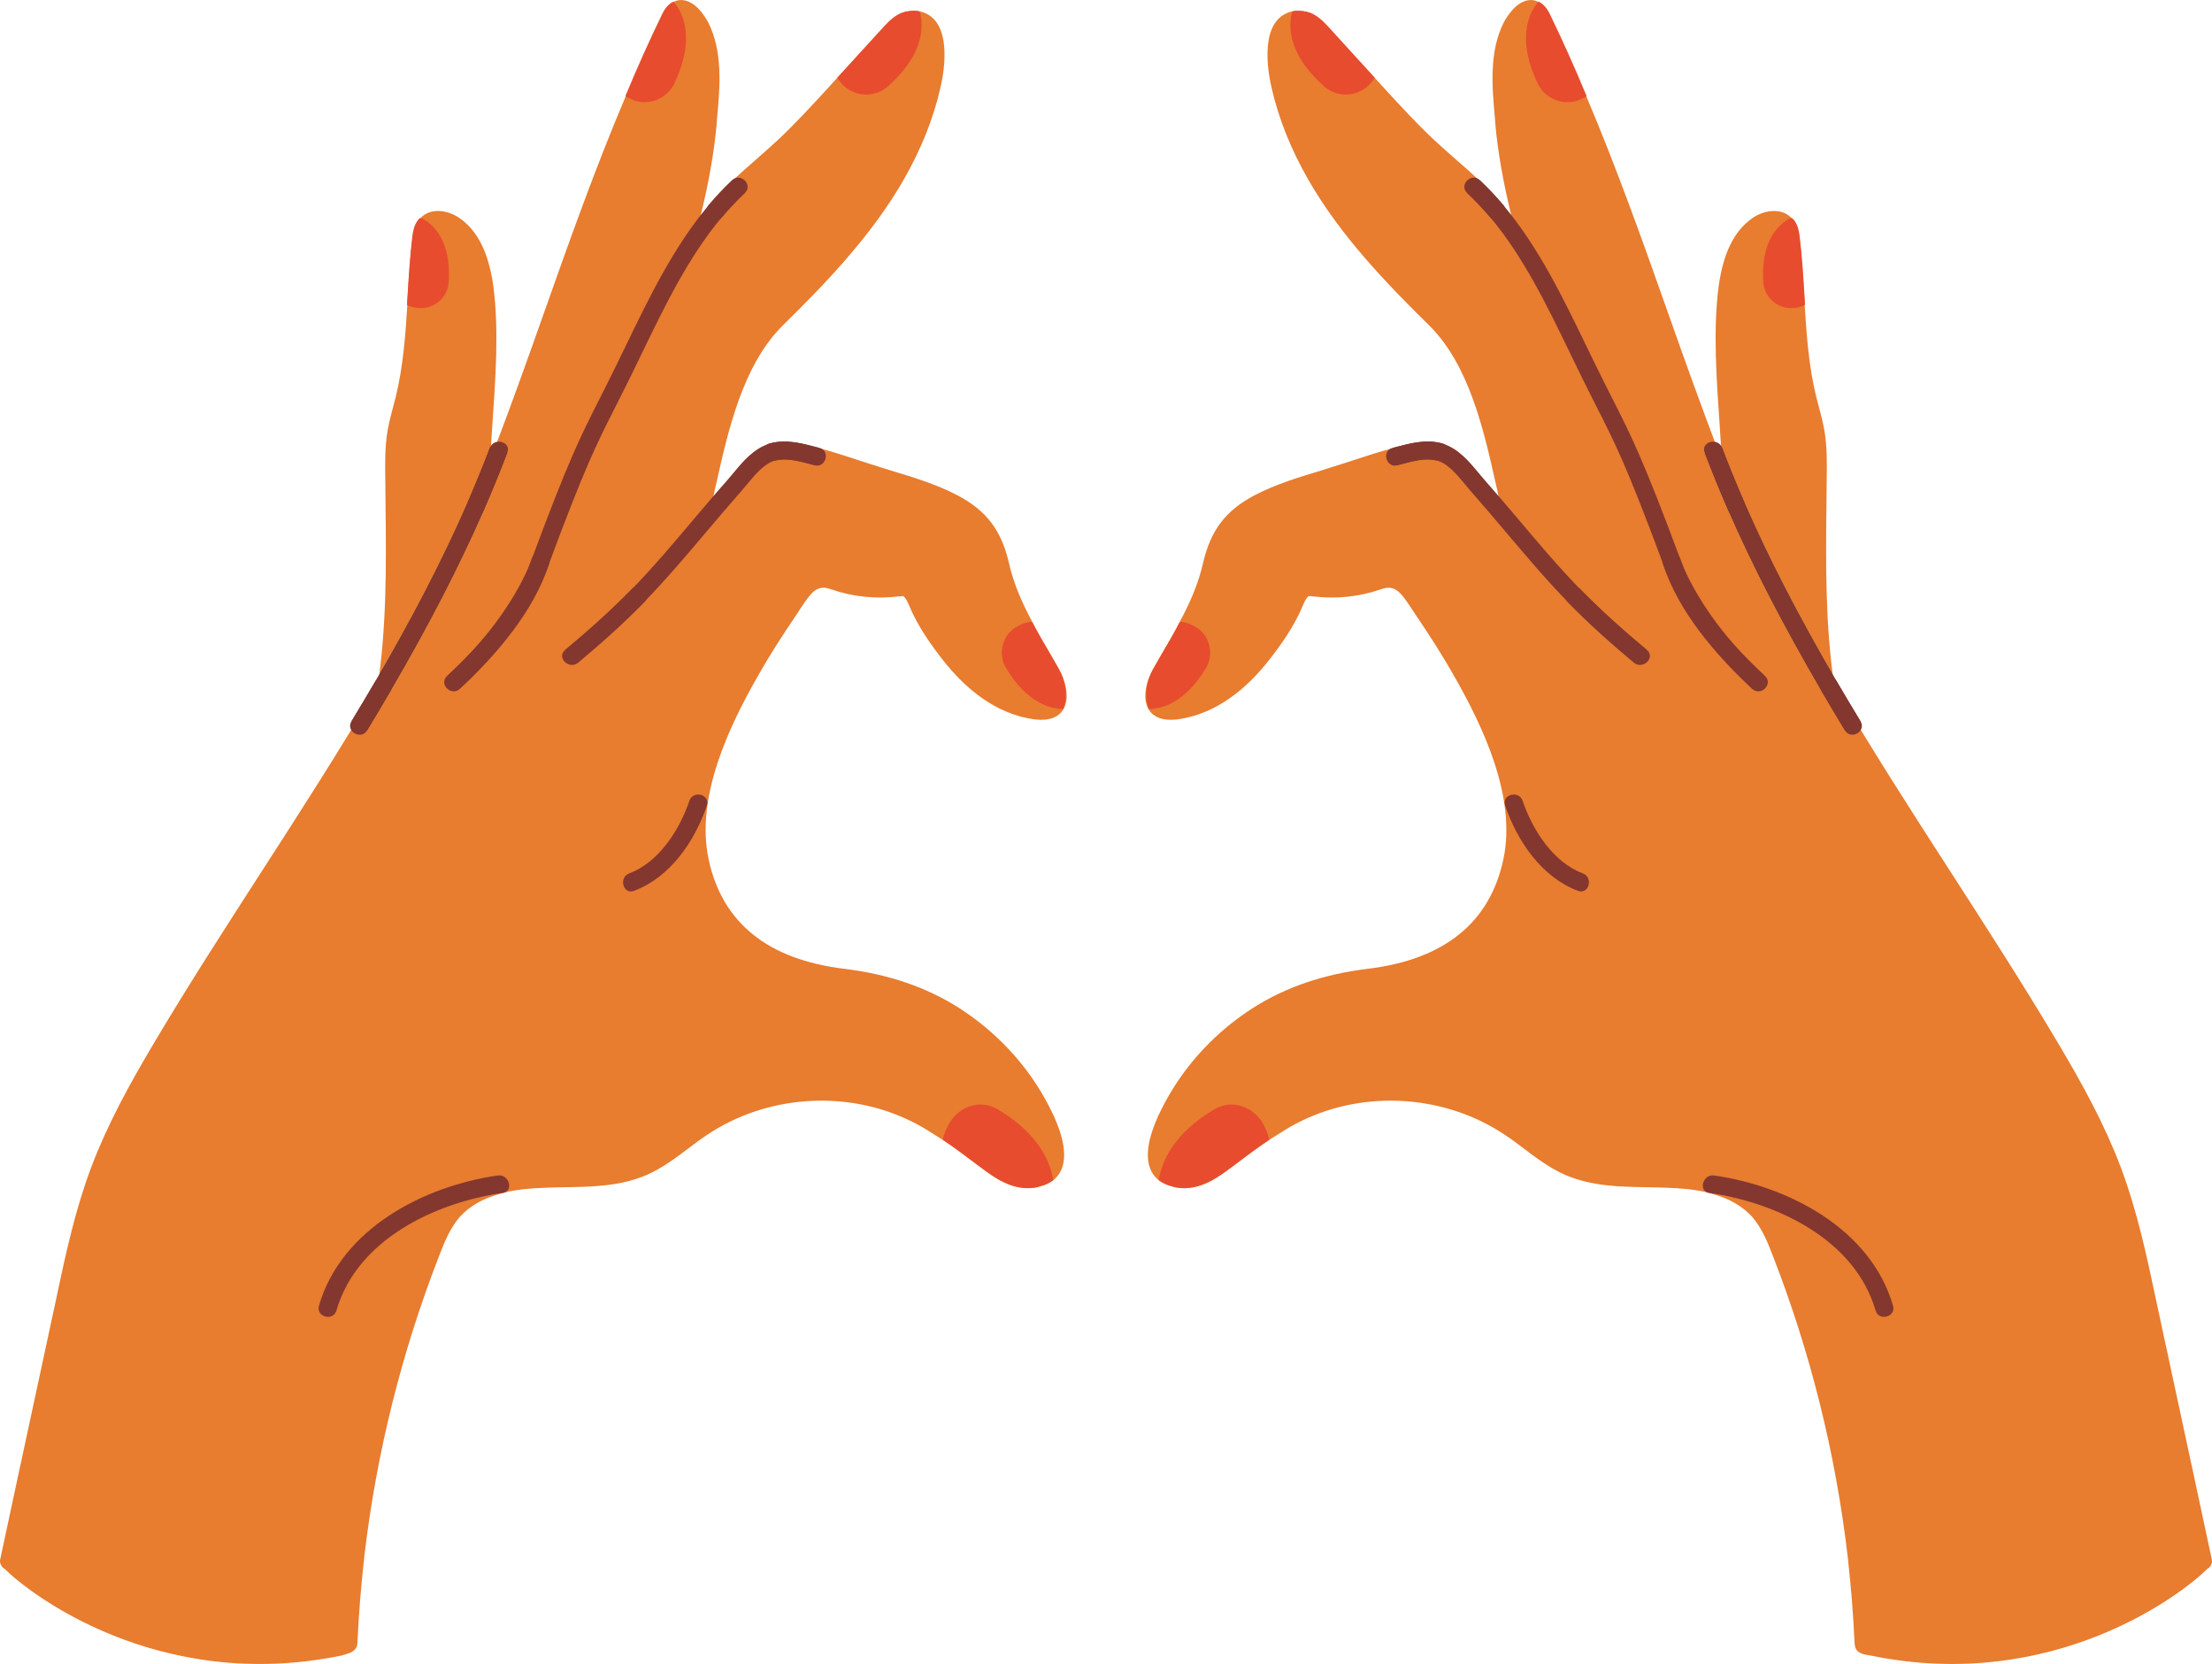 <svg xmlns="http://www.w3.org/2000/svg" width="1080" height="812.59" viewBox="0 0 1080 812.59"><g id="a"/><g id="b"><g id="c"><g id="d"><g><path d="M510.3 536.73c8.78 15.7 11.32 27.48 7.62 35.1-.69 1.39-1.85 3-3.58 4.5-1.62 1.27-3.81 2.42-6.81 3.12-.81.35-1.62.46-2.43.58-10.85 1.62-20.09-5.31-26.21-9.93l-2.19-1.62c-5.31-4.04-10.74-8.08-16.28-11.78-1.85-1.15-3.7-2.31-5.54-3.46-3.35-2.19-6.81-4.16-10.39-5.89-31.41-15.36-70.56-12.59-99.54 7.04-3 1.96-5.89 4.16-8.78 6.35-6.24 4.73-12.7 9.58-20.21 12.93-13.16 5.77-27.37 5.89-41.23 6.12-2.89.0-5.66.12-8.55.23-7.51.23-14.09.92-19.75 2.31-.35.12-.58.23-.92.35-.23.0-.46.0-.69.12-8.89 2.31-15.47 6.12-20.32 11.43-4.5 5.2-7.39 11.89-10.05 18.94-18.36 47.11-30.72 96.65-36.61 147.23-1.62 14.9-2.63 26.9-3.33 41.91-.23 4.27-3.81 4.92-7.64 6.12-89.96 18.59-153.12-30.72-164.55-42.26-.92-.46-1.62-1.27-2.08-2.43-.23-.69-.35-1.5-.12-2.31 3.35-15.47 6.58-30.95 9.93-46.42.0-.23.12-.23.12-.46l17.21-80.02c4.5-21.36 9.24-43.42 17.09-64.32 7.85-20.79 18.25-39.95 31.53-62.24 16.63-27.95 34.53-55.66 51.85-82.56 19.17-29.68 38.45-59.7 56.58-90.65 4.39-29.22 4.16-59.35 3.81-88.45l-.12-12.36c-.11-7.85-.23-15.82 1.16-23.9.69-3.81 1.62-7.51 2.66-11.32l1.27-4.85c3.58-14.55 4.73-29.79 5.66-44.8.0-1.5.12-3.12.23-4.62.58-9.35 1.16-19.05 2.31-28.52.35-2.77.81-5.77 2.77-8.31.23-.35.69-.69 1.04-1.04 4.62-5.2 13.28-4.27 19.28.0 8.89 6.24 14.2 17.21 16.4 33.37 2.77 21.25 1.04 45.27-.58 68.59-.35 5.43-.69 10.62-.92 15.71.69-1.96 1.62-3.81 2.31-5.77 8.08-21.25 15.94-43.19 23.44-64.44 12.47-35.34 25.29-71.48 40.3-106.93 5.66-13.63 11.66-27.14 18.13-40.42 1.62-3.23 3.46-4.85 5.31-5.77 1.27-.69 2.54-.92 3.58-.92 7.04.0 11.89 8.31 13.28 10.85 7.27 14.32 5.77 31.41 4.39 46.54l-.23 3.23c-1.15 13.28-4.04 29.45-7.85 44.8 4.73-6.12 9.93-12.01 15.7-17.32 3.7-3.46 7.39-6.81 11.2-10.05 3.7-3.23 7.39-6.58 11.09-9.93 8.31-7.85 16.28-16.51 24.02-24.94l4.73-5.2 22.75-24.94c2.43-2.54 5.66-6.12 10.39-7.28 2.66-.58 4.97-.69 7.04-.23.23.0.35.11.58.11 15.94 4.16 11.43 29.56 9.58 37.3-3.46 15.13-9.47 30.02-17.78 44.57-15.82 27.71-38.8 51.39-59.12 71.36-19.52 19.28-26.67 51.16-32.45 76.91-.58 2.19-1.04 4.5-1.5 6.93 2.31-2.77 4.62-5.43 6.93-8.08 1.04-1.15 1.96-2.42 3-3.58 4.62-5.66 9.93-12.01 17.78-14.32 7.39-2.31 15.01-.23 21.71 1.5l2.43.69c6.35 1.62 12.59 3.7 18.94 5.77l7.51 2.43c2.89.92 5.66 1.73 8.43 2.66 10.74 3.23 21.82 6.58 32.1 11.89 14.43 7.51 21.82 17.21 25.52 33.37 2.31 10.16 6.47 19.52 11.43 28.75 2.54 4.97 5.43 9.93 8.43 15.01l4.5 7.85c6.7 12.01 5.66 26.91-12.13 24.6-19.05-2.66-33.83-15.36-44.34-28.75-5.43-6.93-12.24-16.17-16.74-27.02-.46-1.16-1.73-4.04-2.89-4.39-.35.0-1.15.0-1.96.12-11.2 1.39-22.63.23-33.14-3.46-6.58-2.31-9.24.69-14.78 9.12l-1.96 3c-7.85 11.55-13.97 21.25-19.17 30.49-13.4 23.56-30.49 58.43-23.9 89.26 6.58 30.95 28.87 48.96 66.28 53.47 21.59 2.66 39.84 8.89 55.89 19.05 17.67 11.32 32.22 26.67 42.15 44.57z" fill="#e87c2f"/><path d="M281.81 323.84l-5.54-6.65c12.82-10.67 23.01-19.96 32.05-29.27 10.43-10.71 20.3-22.41 29.86-33.72 5.59-6.61 11.18-13.23 16.92-19.7 1-1.14 2-2.35 3.02-3.56 4.66-5.62 9.94-11.99 17.73-14.34 7.47-2.26 15.08-.21 21.8 1.57l2.33.62-2.15 8.39-2.41-.63c-5.89-1.59-11.97-3.19-17.07-1.65-5.3 1.59-9.51 6.66-13.57 11.57-1.08 1.3-2.14 2.57-3.2 3.78-5.69 6.43-11.24 12.99-16.78 19.55-9.65 11.42-19.63 23.23-30.27 34.17-9.26 9.53-19.66 19.02-32.72 29.88z" fill="#83372f"/><path d="M179.11 356.71l-7.41-4.49c3.89-6.42 7.74-12.86 11.51-19.33 18.44-31.58 33.17-60.11 45.01-87.24 4-9.16 7.76-18.36 11.18-27.35l8.1 3.07c-3.46 9.12-7.27 18.46-11.33 27.75-11.99 27.44-26.86 56.26-45.47 88.13-3.8 6.51-7.67 12.99-11.58 19.45z" fill="#464646"/><path d="M224.27 336.47l-5.84-6.41c32.17-29.35 41.22-57.03 41.31-57.31 17.85-48.12 23.9-60.05 33.05-78.1 2.43-4.79 5.1-10.06 8.28-16.58l4.42-9.09c11.49-23.75 23.35-48.3 40.36-68.57 3.77-4.49 7.74-8.69 11.78-12.47l5.91 6.33c-3.79 3.54-7.5 7.48-11.06 11.71-16.31 19.44-27.94 43.5-39.19 66.77l-4.43 9.13c-3.2 6.55-5.89 11.85-8.33 16.68-9.34 18.43-14.97 29.55-32.58 77.01-.31.99-9.63 29.83-43.65 60.9z" fill="#83372f"/><path d="M336.6 391.05c-4.82 14.2-14.87 30.01-29.39 35.46-5.27 1.98-2.99 10.52 2.35 8.52 17.7-6.64 29.66-24.23 35.56-41.63 1.83-5.4-6.7-7.71-8.52-2.35h0z" fill="#83372f"/><path d="M164.26 639.97c10.1-34.79 48.35-52.72 81.16-57.42 5.61-.8 3.22-9.32-2.35-8.52-36.01 5.16-76.38 25.87-87.33 63.59-1.59 5.47 6.93 7.81 8.52 2.35h0z" fill="#83372f"/><path d="M259.61 272.89c-7.18 22.22-24.74 41.73-41.38 57.26-4.16 3.89 2.09 10.13 6.25 6.25 17.77-16.59 36-37.48 43.65-61.16 1.75-5.42-6.77-7.74-8.52-2.35h0z" fill="#83372f"/><path d="M308.31 287.81c-10.25 10.46-21.15 20.2-32.38 29.57-4.37 3.65 1.91 9.87 6.25 6.25 11.24-9.38 22.14-19.12 32.38-29.57 3.98-4.06-2.26-10.31-6.25-6.25h0z" fill="#83372f"/><path d="M400.08 218.7c-8.06-2.11-15.85-4.23-24.16-2.23-5.52 1.33-3.19 9.85 2.35 8.52 6.6-1.59 13.08.56 19.46 2.23 5.5 1.44 7.85-7.08 2.35-8.52h0z" fill="#83372f"/><path d="M357.45 87.99c-4.03 3.83-7.81 7.86-11.42 12.09-3.66 4.31 2.56 10.58 6.25 6.25 3.6-4.23 7.39-8.26 11.42-12.09 4.13-3.92-2.12-10.16-6.25-6.25h0z" fill="#83372f"/><path d="M179.11 356.71l-7.41-4.49c3.89-6.42 7.74-12.86 11.51-19.33 18.44-31.58 33.17-60.11 45.01-87.24 4-9.16 7.76-18.36 11.18-27.35l8.1 3.07c-3.46 9.12-7.27 18.46-11.33 27.75-11.99 27.44-26.86 56.26-45.47 88.13-3.8 6.51-7.67 12.99-11.58 19.45z" fill="#83372f"/><path d="M183.14 332.85c-3.8 6.5-7.65 12.96-11.55 19.4-2.95 4.88 4.68 9.32 7.63 4.46 3.9-6.44 7.75-12.9 11.55-19.4 2.88-4.92-4.75-9.37-7.63-4.46h0z" fill="#83372f"/><path d="M239.19 218.67c-3.4 8.91-7 17.74-10.81 26.49-2.24 5.16 5.36 9.66 7.63 4.46 4.11-9.45 8.02-18.98 11.7-28.6 2.03-5.32-6.51-7.62-8.52-2.35h0z" fill="#83372f"/><path d="M514.23 576.23c-1.62 1.27-3.81 2.43-6.58 3.12.0.0-.12.11-.23.0-.81.35-1.62.46-2.43.58-10.85 1.62-20.09-5.31-26.21-9.93l-2.19-1.62c-5.31-4.04-10.74-8.08-16.28-11.78.46-2.54 1.62-5.08 2.77-7.39 4.85-9.01 15.36-12.47 23.79-7.62 20.32 11.89 25.98 25.98 27.37 34.64z" fill="#e74c2f"/><path d="M519.07 346.2h-.12c-5.66.0-17.32-2.54-27.83-20.09-3.81-6.47-1.96-15.01 4.04-19.28 2.66-1.62 5.43-3.12 8.78-3.12 2.54 4.97 5.43 9.93 8.43 15.01l4.5 7.85c3.7 6.58 4.5 13.97 2.19 19.63z" fill="#e74c2f"/><path d="M433.39 42.26c-6.12 5.43-15.71 5.2-21.59-.58-1.15-1.16-2.19-2.31-3-3.7l22.75-24.94c2.43-2.54 5.66-6.12 10.39-7.28 2.66-.58 4.97-.69 7.04-.23 1.27 4.04 4.5 19.05-15.59 36.72z" fill="#e74c2f"/><path d="M329.12 40.99c-3.58 7.27-12.47 10.85-20.09 7.85-1.27-.58-2.54-1.16-3.7-1.85 5.66-13.63 11.66-27.14 18.13-40.42 1.62-3.23 3.46-4.85 5.31-5.77 2.66 2.77 12.24 15.47.35 40.19z" fill="#e74c2f"/><path d="M219.07 137.99c-.58 6.93-6.35 12.36-13.39 12.47-2.43.0-4.85-.46-6.93-1.5.0-1.5.11-3.12.23-4.62.58-9.35 1.16-19.05 2.31-28.52.35-2.77.81-5.77 2.77-8.31.23-.35.69-.69 1.04-1.04l.58.12s15.13 5.31 13.39 31.41z" fill="#e74c2f"/></g><g><path d="M569.7 536.73c-8.78 15.7-11.32 27.48-7.62 35.1.69 1.39 1.85 3 3.58 4.5 1.62 1.27 3.81 2.42 6.81 3.12.81.35 1.62.46 2.43.58 10.85 1.62 20.09-5.31 26.21-9.93l2.19-1.62c5.31-4.04 10.74-8.08 16.28-11.78 1.85-1.15 3.7-2.31 5.54-3.46 3.35-2.19 6.81-4.16 10.39-5.89 31.41-15.36 70.56-12.59 99.54 7.04 3 1.96 5.89 4.16 8.78 6.35 6.24 4.73 12.7 9.58 20.21 12.93 13.16 5.77 27.37 5.89 41.23 6.12 2.89.0 5.66.12 8.55.23 7.51.23 14.09.92 19.75 2.31.35.12.58.23.92.35.23.0.46.0.69.12 8.89 2.31 15.47 6.12 20.32 11.43 4.5 5.2 7.39 11.89 10.05 18.94 18.36 47.11 30.72 96.65 36.61 147.23 1.62 14.9 2.64 26.97 3.33 41.98.23 4.27 2.64 5.36 7.64 6.05 89.96 18.59 153.12-30.72 164.55-42.26.92-.46 1.62-1.27 2.08-2.43.23-.69.35-1.5.12-2.31-3.35-15.47-6.58-30.95-9.93-46.42.0-.23-.12-.23-.12-.46l-17.21-80.02c-4.5-21.36-9.24-43.42-17.09-64.32-7.85-20.79-18.25-39.95-31.53-62.24-16.63-27.95-34.53-55.66-51.85-82.56-19.17-29.68-38.45-59.7-56.58-90.65-4.39-29.22-4.16-59.35-3.81-88.45l.12-12.36c.11-7.85.23-15.82-1.16-23.9-.69-3.81-1.62-7.51-2.66-11.32l-1.27-4.85c-3.58-14.55-4.73-29.79-5.66-44.8.0-1.5-.12-3.12-.23-4.62-.58-9.35-1.16-19.05-2.31-28.52-.35-2.77-.81-5.77-2.77-8.31-.23-.35-.69-.69-1.04-1.04-4.62-5.2-13.28-4.27-19.28.0-8.89 6.24-14.2 17.21-16.4 33.37-2.77 21.25-1.04 45.27.58 68.59.35 5.43.69 10.62.92 15.71-.69-1.96-1.62-3.81-2.31-5.77-8.08-21.25-15.94-43.19-23.44-64.44-12.47-35.34-25.29-71.48-40.3-106.93-5.66-13.63-11.66-27.14-18.13-40.42-1.62-3.23-3.46-4.85-5.31-5.77-1.27-.69-2.54-.92-3.58-.92-7.04.0-11.89 8.31-13.28 10.85-7.27 14.32-5.77 31.41-4.39 46.54l.23 3.23c1.15 13.28 4.04 29.45 7.85 44.8-4.73-6.12-9.93-12.01-15.7-17.32-3.7-3.46-7.39-6.81-11.2-10.05-3.7-3.23-7.39-6.58-11.09-9.93-8.31-7.85-16.28-16.51-24.02-24.94l-4.73-5.2-22.75-24.94c-2.43-2.54-5.66-6.12-10.39-7.28-2.66-.58-4.97-.69-7.04-.23-.23.0-.35.11-.58.11-15.94 4.16-11.43 29.56-9.58 37.3 3.46 15.13 9.47 30.02 17.78 44.57 15.82 27.71 38.8 51.39 59.12 71.36 19.52 19.28 26.67 51.16 32.45 76.91.58 2.19 1.04 4.5 1.5 6.93-2.31-2.77-4.62-5.43-6.93-8.08-1.04-1.15-1.96-2.42-3-3.58-4.62-5.66-9.93-12.01-17.78-14.32-7.39-2.31-15.01-.23-21.71 1.5l-2.43.69c-6.35 1.62-12.59 3.7-18.94 5.77l-7.51 2.43c-2.89.92-5.66 1.73-8.43 2.66-10.74 3.23-21.82 6.58-32.1 11.89-14.43 7.51-21.82 17.21-25.52 33.37-2.31 10.16-6.47 19.52-11.43 28.75-2.54 4.97-5.43 9.93-8.43 15.01l-4.5 7.85c-6.7 12.01-5.66 26.91 12.13 24.6 19.05-2.66 33.83-15.36 44.34-28.75 5.43-6.93 12.24-16.17 16.74-27.02.46-1.16 1.73-4.04 2.89-4.39.35.0 1.15.0 1.96.12 11.2 1.39 22.63.23 33.14-3.46 6.58-2.31 9.24.69 14.78 9.12l1.96 3c7.85 11.55 13.97 21.25 19.17 30.49 13.4 23.56 30.49 58.43 23.9 89.26-6.58 30.95-28.87 48.96-66.28 53.47-21.59 2.66-39.84 8.89-55.89 19.05-17.67 11.32-32.22 26.67-42.15 44.57z" fill="#e87c2f"/><path d="M798.19 323.84c-13.06-10.86-23.46-20.35-32.73-29.88-10.63-10.94-20.61-22.75-30.26-34.17-5.54-6.56-11.09-13.13-16.78-19.57-1.06-1.18-2.11-2.46-3.19-3.77-4.07-4.91-8.28-9.97-13.58-11.57-5.1-1.53-11.18.07-17.06 1.64l-2.42.64-2.15-8.39 2.34-.62c6.72-1.78 14.33-3.82 21.79-1.57 7.8 2.36 13.09 8.73 17.74 14.34 1.01 1.23 2.01 2.42 3.01 3.55 5.73 6.48 11.32 13.1 16.92 19.71 9.55 11.31 19.43 23.01 29.85 33.72 9.05 9.31 19.24 18.61 32.05 29.27l-5.54 6.65z" fill="#83372f"/><path d="M900.89 356.71c-3.91-6.46-7.78-12.95-11.59-19.45-18.63-31.91-33.5-60.74-45.47-88.13-4.07-9.33-7.88-18.66-11.33-27.75l8.1-3.07c3.4 8.95 7.16 18.16 11.17 27.35 11.83 27.09 26.55 55.62 45.01 87.23 3.78 6.48 7.63 12.92 11.52 19.34l-7.41 4.49z" fill="#464646"/><path d="M855.73 336.47c-34.03-31.07-43.34-59.9-43.73-61.11-17.54-47.25-23.17-58.37-32.51-76.8-2.45-4.83-5.13-10.13-8.33-16.68l-4.43-9.13c-11.25-23.26-22.89-47.32-39.2-66.77-3.57-4.25-7.29-8.19-11.06-11.71l5.91-6.33c4.03 3.76 7.99 7.95 11.78 12.47 17.01 20.27 28.89 44.82 40.37 68.57l4.42 9.09c3.18 6.52 5.85 11.78 8.28 16.58 9.15 18.05 15.2 29.99 32.98 77.9.16.48 9.2 28.16 41.38 57.51l-5.84 6.41z" fill="#83372f"/><path d="M734.88 393.39c5.9 17.4 17.86 34.99 35.56 41.63 5.33 2 7.63-6.54 2.35-8.52-14.52-5.45-24.57-21.26-29.39-35.46-1.82-5.35-10.35-3.06-8.52 2.35h0z" fill="#83372f"/><path d="M924.26 637.62c-10.95-37.72-51.33-58.43-87.33-63.59-5.56-.8-7.96 7.71-2.35 8.52 32.81 4.7 71.06 22.63 81.16 57.42 1.58 5.45 10.11 3.13 8.52-2.35h0z" fill="#83372f"/><path d="M811.88 275.24c7.65 23.68 25.88 44.57 43.65 61.16 4.15 3.88 10.41-2.36 6.25-6.25-16.64-15.54-34.2-35.04-41.38-57.26-1.74-5.39-10.27-3.08-8.52 2.35h0z" fill="#83372f"/><path d="M765.45 294.06c10.25 10.46 21.15 20.2 32.38 29.57 4.34 3.62 10.62-2.6 6.25-6.25-11.24-9.38-22.14-19.12-32.38-29.57-3.99-4.07-10.23 2.18-6.25 6.25h0z" fill="#83372f"/><path d="M682.27 227.22c6.39-1.67 12.85-3.83 19.46-2.23 5.52 1.33 7.88-7.18 2.35-8.52-8.3-2-16.11.12-24.16 2.23-5.49 1.44-3.16 9.96 2.35 8.52h0z" fill="#83372f"/><path d="M716.3 94.24c4.03 3.83 7.81 7.86 11.42 12.09 3.69 4.34 9.91-1.94 6.25-6.25-3.6-4.23-7.39-8.26-11.42-12.09-4.12-3.92-10.38 2.32-6.25 6.25h0z" fill="#83372f"/><path d="M900.89 356.71c-3.91-6.46-7.78-12.95-11.59-19.45-18.63-31.91-33.5-60.74-45.47-88.13-4.07-9.33-7.88-18.66-11.33-27.75l8.1-3.07c3.4 8.95 7.16 18.16 11.17 27.35 11.83 27.09 26.55 55.62 45.01 87.23 3.78 6.48 7.63 12.92 11.52 19.34l-7.41 4.49z" fill="#83372f"/><path d="M889.23 337.3c3.8 6.5 7.65 12.96 11.55 19.4 2.94 4.86 10.58.42 7.63-4.46-3.9-6.44-7.75-12.9-11.55-19.4-2.87-4.9-10.51-.46-7.63 4.46h0z" fill="#83372f"/><path d="M832.29 221.02c3.67 9.63 7.59 19.15 11.7 28.6 2.26 5.2 9.87.71 7.63-4.46-3.8-8.75-7.4-17.58-10.81-26.49-2.01-5.26-10.55-2.98-8.52 2.35h0z" fill="#83372f"/><path d="M565.78 576.23c1.62 1.27 3.81 2.43 6.58 3.12.0.0.12.11.23.0.81.35 1.62.46 2.43.58 10.85 1.62 20.09-5.31 26.21-9.93l2.19-1.62c5.31-4.04 10.74-8.08 16.28-11.78-.46-2.54-1.62-5.08-2.77-7.39-4.85-9.01-15.36-12.47-23.79-7.62-20.32 11.89-25.98 25.98-27.37 34.64z" fill="#e74c2f"/><path d="M560.93 346.2h.12c5.66.0 17.32-2.54 27.83-20.09 3.81-6.47 1.96-15.01-4.04-19.28-2.66-1.62-5.43-3.12-8.78-3.12-2.54 4.97-5.43 9.93-8.43 15.01l-4.5 7.85c-3.7 6.58-4.5 13.97-2.19 19.63z" fill="#e74c2f"/><path d="M646.61 42.26c6.12 5.43 15.71 5.2 21.59-.58 1.15-1.16 2.19-2.31 3-3.7l-22.75-24.94c-2.43-2.54-5.66-6.12-10.39-7.28-2.66-.58-4.97-.69-7.04-.23-1.27 4.04-4.5 19.05 15.59 36.72z" fill="#e74c2f"/><path d="M750.88 40.99c3.58 7.27 12.47 10.85 20.09 7.85 1.27-.58 2.54-1.16 3.7-1.85-5.66-13.63-11.66-27.14-18.13-40.42-1.62-3.23-3.46-4.85-5.31-5.77-2.66 2.77-12.24 15.47-.35 40.19z" fill="#e74c2f"/><path d="M860.93 137.99c.58 6.93 6.35 12.36 13.39 12.47 2.43.0 4.85-.46 6.93-1.5.0-1.5-.11-3.12-.23-4.62-.58-9.35-1.16-19.05-2.31-28.52-.35-2.77-.81-5.77-2.77-8.31-.23-.35-.69-.69-1.04-1.04l-.58.12s-15.13 5.31-13.39 31.41z" fill="#e74c2f"/></g></g></g></g></svg>